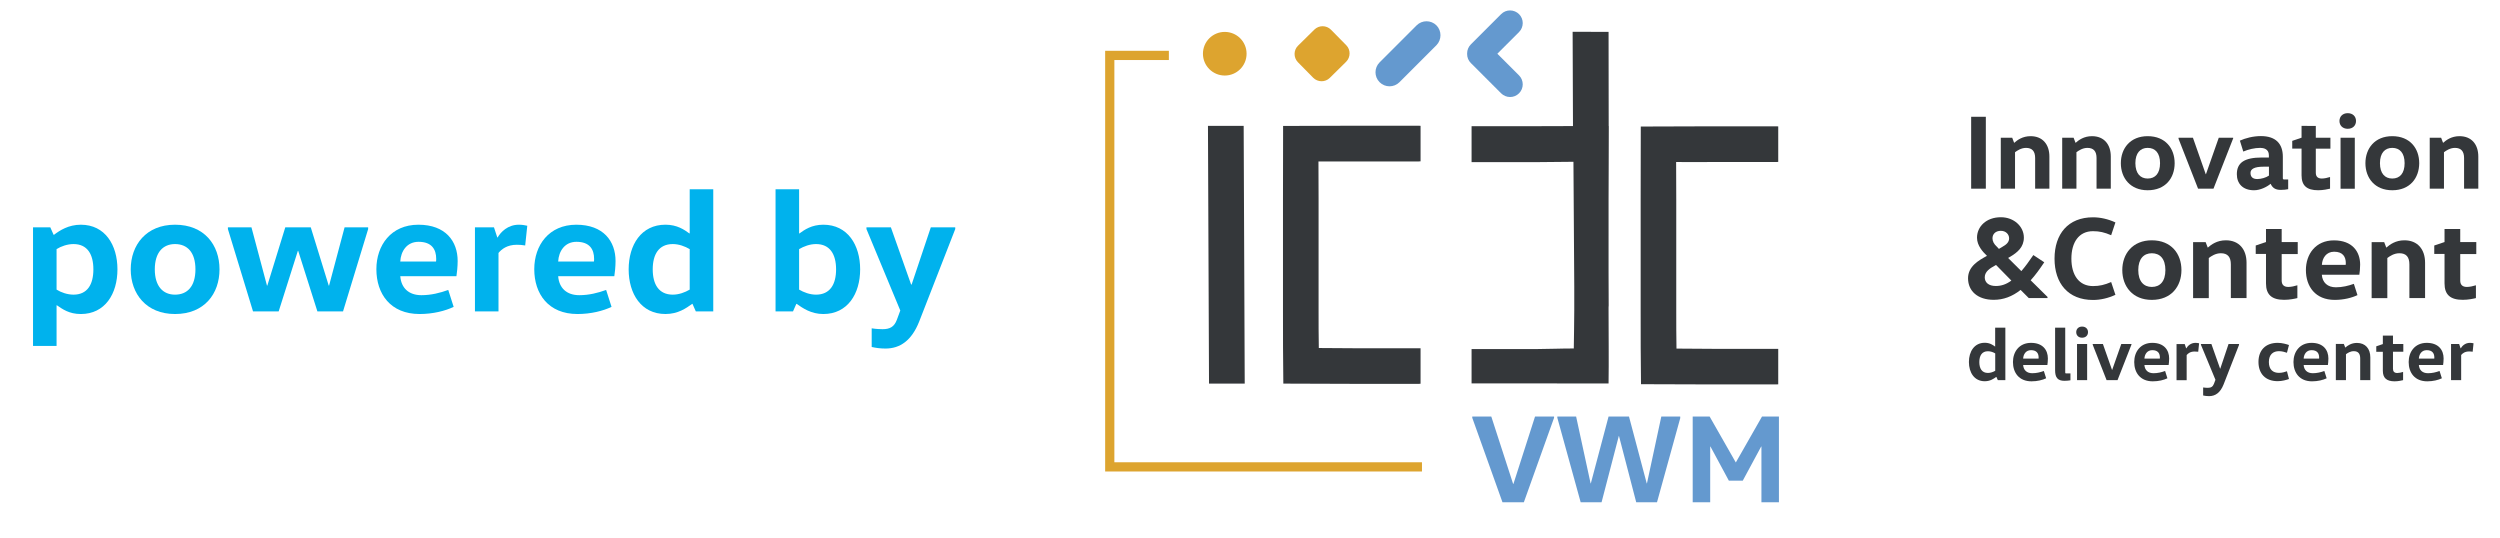 <?xml version="1.0" encoding="utf-8"?>
<!-- Generator: Adobe Illustrator 16.0.0, SVG Export Plug-In . SVG Version: 6.00 Build 0)  -->
<!DOCTYPE svg PUBLIC "-//W3C//DTD SVG 1.1//EN" "http://www.w3.org/Graphics/SVG/1.1/DTD/svg11.dtd">
<svg version="1.1" xmlns="http://www.w3.org/2000/svg" xmlns:xlink="http://www.w3.org/1999/xlink" x="0px" y="0px"
	 width="376.165px" height="80.895px" viewBox="0 0 376.165 80.895" enable-background="new 0 0 376.165 80.895"
	 xml:space="preserve">
<g id="Layer_1">
</g>
<g id="Layer_2">
</g>
<g id="Layer_3">
	<g>
		<g>
			<path fill="#34373A" d="M298.8,28.389h-2.208V17.571h2.208V28.389z"/>
			<path fill="#34373A" d="M302.771,20.729l0.283,0.75h0.033c0.446-0.403,1.241-0.99,2.448-0.99c1.795,0,2.829,1.219,2.829,3.068
				v4.832h-2.144v-4.615c0-0.999-0.435-1.522-1.372-1.522c-0.729,0-1.316,0.403-1.654,0.652v5.485h-2.143v-7.66H302.771z"/>
			<path fill="#34373A" d="M312.01,20.729l0.283,0.75h0.033c0.446-0.403,1.24-0.99,2.448-0.99c1.795,0,2.829,1.219,2.829,3.068
				v4.832h-2.144v-4.615c0-0.999-0.435-1.522-1.371-1.522c-0.729,0-1.316,0.403-1.654,0.652v5.485h-2.143v-7.66H312.01z"/>
			<path fill="#34373A" d="M323.152,28.627c-2.623,0-4.037-1.849-4.037-4.069c0-2.23,1.415-4.069,4.037-4.069
				c2.676,0,4.059,1.849,4.059,4.069C327.21,26.788,325.828,28.627,323.152,28.627z M323.152,26.864
				c1.132,0,1.861-0.761,1.861-2.307c0-1.545-0.729-2.307-1.861-2.307c-1.1,0-1.85,0.762-1.85,2.307
				C321.313,26.104,322.052,26.864,323.152,26.864z"/>
			<path fill="#34373A" d="M335.992,20.881l-2.938,7.508h-2.318l-2.938-7.508v-0.152h2.166l1.926,5.483h0.032l1.926-5.483h2.165
				v0.152H335.992z"/>
			<path fill="#34373A" d="M343.488,26.724c0,0.239,0.012,0.281,0.25,0.281h0.556v1.46c-0.339,0.064-0.654,0.108-1.111,0.108
				c-0.826,0-1.25-0.315-1.522-0.904h-0.032c-0.511,0.437-1.524,0.958-2.469,0.958c-1.721,0-2.591-1.022-2.591-2.415
				c0-1.696,1.077-2.513,3.787-2.513h1.033v-0.349c0-0.959-0.837-1.1-1.304-1.1c-0.84,0-1.795,0.229-2.547,0.554l-0.512-1.643
				c0.816-0.369,1.97-0.685,3.167-0.685c2.208,0,3.296,1.132,3.296,3.102V26.724L343.488,26.724z M340.583,25.081
				c-1.414,0-1.959,0.369-1.959,0.935c0,0.63,0.371,0.925,1.023,0.925c0.556,0,1.308-0.207,1.753-0.521v-1.338H340.583z"/>
			<path fill="#34373A" d="M348.45,18.943v1.785h2.198v1.643h-2.198v3.623c0,0.556,0.285,0.87,0.904,0.87
				c0.37,0,0.871-0.108,1.24-0.229v1.753c-0.315,0.076-1.045,0.238-1.795,0.238c-1.697,0-2.493-0.695-2.493-2.242v-4.023h-1.402
				v-1.165l1.402-0.479v-1.773H348.45z"/>
			<path fill="#34373A" d="M353.25,17.028c0.762,0,1.25,0.489,1.25,1.175c0,0.687-0.488,1.176-1.25,1.176
				c-0.752,0-1.24-0.489-1.24-1.176C352.01,17.518,352.508,17.028,353.25,17.028z M352.173,28.389v-7.66h2.144v7.67h-2.144V28.389z"
				/>
			<path fill="#34373A" d="M359.953,28.627c-2.624,0-4.038-1.849-4.038-4.069c0-2.23,1.414-4.069,4.038-4.069
				c2.676,0,4.058,1.849,4.058,4.069C364.001,26.788,362.619,28.627,359.953,28.627z M359.953,26.864
				c1.131,0,1.859-0.761,1.859-2.307c0-1.545-0.728-2.307-1.859-2.307c-1.101,0-1.85,0.762-1.85,2.307
				C358.104,26.104,358.853,26.864,359.953,26.864z"/>
			<path fill="#34373A" d="M367.309,20.729l0.283,0.75h0.032c0.445-0.403,1.241-0.99,2.449-0.99c1.795,0,2.828,1.219,2.828,3.068
				v4.832h-2.142v-4.615c0-0.999-0.437-1.522-1.372-1.522c-0.728,0-1.317,0.403-1.653,0.652v5.485h-2.144v-7.66H367.309z"/>
		</g>
		<g>
			<path fill="#34373A" d="M301.737,49.303v7.898h-1.131l-0.218-0.489h-0.022c-0.391,0.283-0.914,0.652-1.73,0.652
				c-1.566,0-2.383-1.305-2.383-2.893c0-1.579,0.816-2.896,2.383-2.896c0.762,0,1.218,0.327,1.545,0.565h0.022v-2.838H301.737z
				 M300.214,53.176c-0.304-0.185-0.696-0.327-1.099-0.327c-0.903,0-1.294,0.664-1.294,1.633s0.391,1.633,1.294,1.633
				c0.392,0,0.794-0.143,1.099-0.327V53.176z"/>
			<path fill="#34373A" d="M304.415,54.927c0.054,0.774,0.555,1.229,1.371,1.229c0.631,0,1.208-0.141,1.741-0.337l0.348,1.1
				c-0.544,0.261-1.328,0.457-2.198,0.457c-1.882,0-2.796-1.296-2.796-2.904c0-1.547,0.947-2.885,2.72-2.885
				c1.763,0,2.535,1.077,2.535,2.35c0,0.349-0.043,0.796-0.076,0.98h-3.645V54.927z M306.732,53.97
				c0.011-0.054,0.011-0.108,0.011-0.174c0-0.61-0.284-1.109-1.143-1.109c-0.772,0-1.153,0.619-1.186,1.273h2.318V53.97z"/>
			<path fill="#34373A" d="M310.747,49.303v6.68c0,0.174,0.011,0.206,0.186,0.206h0.598v1.035c-0.239,0.042-0.576,0.076-0.903,0.076
				c-1.034,0-1.404-0.512-1.404-1.589v-6.408H310.747z"/>
			<path fill="#34373A" d="M313.282,49.139c0.544,0,0.893,0.347,0.893,0.838c0,0.489-0.348,0.837-0.893,0.837
				c-0.533,0-0.881-0.348-0.881-0.837C312.401,49.485,312.76,49.139,313.282,49.139z M312.521,57.201v-5.439h1.523v5.439H312.521z"
				/>
			<path fill="#34373A" d="M320.704,51.87l-2.089,5.331h-1.644l-2.089-5.331v-0.108h1.534l1.371,3.896h0.022l1.371-3.896h1.534
				v0.108H320.704z"/>
			<path fill="#34373A" d="M322.662,54.927c0.054,0.774,0.555,1.229,1.371,1.229c0.631,0,1.208-0.141,1.741-0.337l0.348,1.1
				c-0.543,0.261-1.327,0.457-2.197,0.457c-1.882,0-2.797-1.296-2.797-2.904c0-1.547,0.947-2.885,2.721-2.885
				c1.763,0,2.535,1.077,2.535,2.35c0,0.349-0.044,0.796-0.076,0.98h-3.646V54.927z M324.98,53.97
				c0.011-0.054,0.011-0.108,0.011-0.174c0-0.61-0.283-1.109-1.142-1.109c-0.773,0-1.153,0.619-1.187,1.273h2.318V53.97z"/>
			<path fill="#34373A" d="M328.724,51.762l0.217,0.651h0.022c0.207-0.347,0.653-0.826,1.382-0.826c0.196,0,0.403,0.032,0.544,0.066
				l-0.131,1.271c-0.185-0.021-0.424-0.032-0.555-0.032c-0.631,0-0.99,0.293-1.185,0.532v3.787h-1.523v-5.44h1.229V51.762z"/>
			<path fill="#34373A" d="M336.907,51.87l-2.34,5.995c-0.489,1.22-1.229,1.741-2.176,1.741c-0.359,0-0.631-0.044-0.893-0.099
				v-1.207c0.262,0.042,0.577,0.054,0.697,0.054c0.49,0,0.75-0.162,0.925-0.598l0.229-0.609l-2.187-5.277v-0.108h1.578l1.306,3.698
				h0.033l1.24-3.698h1.578v0.108H336.907z"/>
			<path fill="#34373A" d="M342.716,51.587c0.664,0,1.328,0.195,1.697,0.327l-0.305,1.163c-0.315-0.098-0.718-0.238-1.206-0.238
				c-0.828,0-1.514,0.457-1.514,1.633c0,1.186,0.664,1.631,1.514,1.631c0.488,0,0.891-0.131,1.206-0.239l0.305,1.165
				c-0.359,0.129-1.022,0.325-1.697,0.325c-1.849,0-2.893-1.131-2.893-2.894C339.823,52.719,340.867,51.587,342.716,51.587z"/>
			<path fill="#34373A" d="M346.623,54.927c0.054,0.762,0.554,1.229,1.37,1.229c0.632,0,1.209-0.141,1.741-0.337l0.349,1.1
				c-0.543,0.261-1.328,0.457-2.198,0.457c-1.883,0-2.796-1.296-2.796-2.904c0-1.547,0.947-2.885,2.72-2.885
				c1.763,0,2.535,1.077,2.535,2.35c0,0.349-0.044,0.796-0.076,0.98h-3.645V54.927z M348.941,53.97
				c0.01-0.054,0.01-0.108,0.01-0.174c0-0.61-0.283-1.109-1.143-1.109c-0.772,0-1.153,0.619-1.186,1.273h2.318V53.97z"/>
			<path fill="#34373A" d="M352.672,51.762l0.208,0.531h0.02c0.315-0.28,0.881-0.695,1.741-0.695c1.273,0,2.012,0.87,2.012,2.176
				v3.428h-1.522v-3.275c0-0.708-0.303-1.087-0.967-1.087c-0.523,0-0.937,0.281-1.175,0.457v3.896h-1.524V51.75h1.208V51.762z"/>
			<path fill="#34373A" d="M360.062,50.498v1.264h1.555v1.163h-1.555v2.58c0,0.391,0.207,0.619,0.642,0.619
				c0.261,0,0.62-0.076,0.88-0.162v1.239c-0.229,0.055-0.75,0.175-1.272,0.175c-1.209,0-1.775-0.5-1.775-1.589v-2.851h-0.989v-0.828
				l0.989-0.337v-1.273H360.062z"/>
			<path fill="#34373A" d="M363.957,54.927c0.054,0.774,0.556,1.229,1.372,1.229c0.63,0,1.206-0.141,1.741-0.337l0.348,1.1
				c-0.544,0.261-1.328,0.457-2.199,0.457c-1.881,0-2.796-1.296-2.796-2.904c0-1.547,0.947-2.885,2.72-2.885
				c1.763,0,2.537,1.077,2.537,2.35c0,0.349-0.044,0.796-0.078,0.98h-3.645V54.927z M366.273,53.97
				c0.012-0.054,0.012-0.108,0.012-0.174c0-0.61-0.283-1.109-1.144-1.109c-0.772,0-1.153,0.619-1.186,1.273h2.317V53.97z"/>
			<path fill="#34373A" d="M370.017,51.762l0.218,0.651h0.022c0.207-0.347,0.654-0.826,1.382-0.826c0.197,0,0.403,0.032,0.544,0.066
				l-0.13,1.271c-0.173-0.032-0.403-0.042-0.544-0.042c-0.631,0-0.991,0.293-1.187,0.532v3.786h-1.522v-5.439H370.017z"/>
		</g>
		<g>
			<path fill="#34373A" d="M307.592,39.465c-0.697,1.045-1.36,1.959-2.046,2.709l2.535,2.504v0.174h-2.818l-1.229-1.229
				c-1.273,0.999-2.59,1.49-4.048,1.49c-2.383,0-3.863-1.295-3.863-3.243c0-1.807,1.632-2.697,2.731-3.308l0.12-0.064l-0.033-0.033
				c-0.577-0.556-1.469-1.501-1.469-2.698c0-1.665,1.382-3.081,3.591-3.081c1.991,0,3.46,1.416,3.46,3.059
				c0,1.447-0.979,2.243-2.035,2.873l-0.337,0.196l1.991,1.979c0.556-0.642,1.143-1.436,1.806-2.415L307.592,39.465z
				 M302.641,42.218l-2.307-2.351l-0.207,0.12c-0.577,0.315-1.491,0.827-1.491,1.731c0,0.782,0.577,1.314,1.665,1.314
				C301.106,43.033,301.857,42.796,302.641,42.218z M300.476,37.136l0.293,0.315l0.49-0.293c0.631-0.348,1.045-0.719,1.045-1.296
				c0-0.596-0.49-1.131-1.241-1.131c-0.827,0-1.263,0.511-1.263,1.131C299.812,36.299,299.997,36.702,300.476,37.136z"/>
			<path fill="#34373A" d="M314.926,32.697c1.099,0,2.274,0.261,3.373,0.772l-0.642,1.925c-1.001-0.434-1.752-0.609-2.731-0.609
				c-2.122,0-3.253,1.667-3.253,4.136s1.143,4.124,3.253,4.124c0.979,0,1.73-0.175,2.731-0.608l0.642,1.924
				c-1.099,0.512-2.274,0.774-3.373,0.774c-3.744,0-5.789-2.503-5.789-6.214C309.137,35.2,311.182,32.697,314.926,32.697z"/>
			<path fill="#34373A" d="M323.772,45.123c-2.884,0-4.44-2.034-4.44-4.483c0-2.447,1.556-4.482,4.44-4.482
				c2.938,0,4.461,2.035,4.461,4.482C328.233,43.089,326.71,45.123,323.772,45.123z M323.772,43.175c1.24,0,2.046-0.836,2.046-2.535
				c0-1.697-0.806-2.535-2.046-2.535c-1.208,0-2.035,0.838-2.035,2.535C321.737,42.339,322.565,43.175,323.772,43.175z"/>
			<path fill="#34373A" d="M331.868,36.418l0.316,0.826h0.032c0.49-0.434,1.36-1.087,2.699-1.087c1.98,0,3.112,1.35,3.112,3.373
				v5.321h-2.361v-5.07c0-1.101-0.468-1.677-1.502-1.677c-0.804,0-1.446,0.436-1.817,0.718v6.04h-2.361V36.43h1.882V36.418z"/>
			<path fill="#34373A" d="M343.315,34.46v1.958h2.415v1.807h-2.415v3.993c0,0.608,0.315,0.957,1.001,0.957
				c0.401,0,0.957-0.118,1.36-0.25v1.927c-0.349,0.087-1.153,0.261-1.981,0.261c-1.87,0-2.74-0.771-2.74-2.469v-4.431h-1.546v-1.273
				l1.546-0.521V34.46H343.315z"/>
			<path fill="#34373A" d="M349.354,41.326c0.086,1.185,0.859,1.903,2.121,1.903c0.979,0,1.873-0.227,2.7-0.521l0.543,1.696
				c-0.838,0.403-2.068,0.719-3.416,0.719c-2.926,0-4.342-2.013-4.342-4.493c0-2.395,1.47-4.463,4.222-4.463
				c2.732,0,3.939,1.667,3.939,3.646c0,0.544-0.066,1.218-0.121,1.522h-5.646V41.326z M352.945,39.855
				c0.02-0.086,0.02-0.173,0.02-0.261c0-0.945-0.434-1.719-1.761-1.719c-1.186,0-1.785,0.957-1.839,1.979H352.945z"/>
			<path fill="#34373A" d="M358.734,36.418l0.315,0.826h0.034c0.488-0.434,1.358-1.087,2.698-1.087c1.98,0,3.111,1.35,3.111,3.373
				v5.321h-2.361v-5.07c0-1.101-0.467-1.677-1.5-1.677c-0.806,0-1.448,0.436-1.819,0.718v6.04h-2.361V36.43h1.883V36.418z"/>
			<path fill="#34373A" d="M370.181,34.46v1.958h2.417v1.807h-2.417v3.993c0,0.608,0.317,0.957,1.001,0.957
				c0.403,0,0.958-0.118,1.36-0.25v1.927c-0.347,0.087-1.153,0.261-1.98,0.261c-1.873,0-2.743-0.771-2.743-2.469v-4.431h-1.545
				v-1.273l1.545-0.521V34.46H370.181z"/>
		</g>
	</g>
	<g>
		<path id="XMLID_3_" fill="#DDA42F" d="M187.568,8.084c0,1.826-1.475,3.282-3.283,3.282c-1.809,0-3.284-1.474-3.284-3.282
			c0-1.825,1.475-3.284,3.284-3.284C186.093,4.8,187.568,6.259,187.568,8.084z"/>
		<path fill="#34373A" d="M213.484,52.401h-9.429c-1.563,0-4.214-0.037-5.619-0.037c-0.035-1.597-0.035-4.071-0.035-5.617V29.945
			c0-1.494-0.018-3.513-0.018-5.655c0.86,0.019,4.038,0,5.671,0h9.429c0.088,0,0.175,0,0.264-0.019v-5.337
			c-0.088,0-0.175-0.019-0.264-0.019h-9.429c-3.16,0-9.025,0.019-10.991,0.036c0,4.794-0.018,8.06-0.018,10.975v16.802
			c0,3.144,0,7.78,0.053,10.991c2.458,0.019,8.024,0.037,10.956,0.037h9.429c0.088,0,0.175,0,0.264-0.019v-5.337
			C213.66,52.401,213.573,52.401,213.484,52.401z"/>
		<g>
			<polygon fill="#34373A" points="187.13,18.935 181.757,18.935 181.916,57.72 187.288,57.72 			"/>
		</g>
		<path fill="#34373A" d="M267.301,52.49h-9.429c-1.562,0-4.213-0.038-5.618-0.038c-0.035-1.597-0.035-4.072-0.035-5.617V30.033
			c0-1.494-0.019-3.513-0.019-5.655c0.861,0.018,4.04,0,5.672,0h9.429c0.087,0,0.175,0,0.263-0.019v-5.338
			c-0.088,0-0.176-0.017-0.263-0.017h-9.429c-3.16,0-9.025,0.017-10.991,0.035c0,4.795-0.018,8.06-0.018,10.973v16.804
			c0,3.144,0,7.78,0.053,10.991c2.457,0.019,8.023,0.035,10.956,0.035h9.429c0.087,0,0.175,0,0.263-0.017V52.49
			C267.459,52.507,267.388,52.49,267.301,52.49z"/>
		<path fill="#34373A" d="M221.421,24.396h9.71c1.58,0,4.635-0.036,5.619-0.053l0.123,18.734v3.67c0,1.546-0.052,4.09-0.07,5.688
			c-1.405-0.017-4.091,0.088-5.671,0.088h-9.71v5.162h9.71c2.932,0,8.445,0.034,10.903,0.017c0.052-3.212,0-7.795,0-10.937v-0.528
			c0-0.088,0.018-0.176,0.018-0.281l-0.018-4.897V29.945c0-2.917,0.035-6.182,0.035-10.975c-0.017,0,0,0-0.017,0l-0.018-14.118
			c0-0.017,0-0.033,0-0.053l-5.408-0.019c0,0.019,0,0.055,0,0.071l0.053,14.118c-1.984,0-4.074,0.017-5.548,0.017h-9.71V24.396
			L221.421,24.396z"/>
		<polygon fill="#DDA42F" points="213.959,70.943 166.288,70.943 166.288,7.644 175.875,7.644 175.875,9.032 167.675,9.032 
			167.675,69.555 213.959,69.555 		"/>
		<path id="XMLID_2_" fill="#6499CF" d="M216.136,6.802l-5.566,5.567c-0.826,0.824-2.159,0.824-2.985,0l0,0
			c-0.826-0.827-0.826-2.161,0-2.986l5.566-5.566c0.825-0.823,2.16-0.823,2.985,0l0,0C216.944,4.626,216.944,5.978,216.136,6.802z"
			/>
		<path fill="#6499CF" d="M225.301,8.084l3.266-3.265c0.737-0.738,0.737-1.951,0-2.687c-0.351-0.353-0.843-0.563-1.353-0.563
			c-0.509,0-0.982,0.193-1.352,0.563l-4.547,4.546c-0.352,0.352-0.563,0.843-0.563,1.352c0,0.019,0,0.037,0,0.054s0,0.034,0,0.053
			c0,0.51,0.193,0.983,0.563,1.352l4.547,4.547c0.352,0.353,0.843,0.563,1.352,0.563c0.51,0,0.984-0.193,1.353-0.563
			c0.737-0.736,0.737-1.947,0-2.686L225.301,8.084z"/>
		<path id="XMLID_1_" fill="#DDA42F" d="M195.312,6.872l2.458-2.422c0.703-0.685,1.809-0.668,2.494,0.017l2.3,2.335
			c0.684,0.685,0.667,1.808-0.018,2.493l-2.458,2.424c-0.685,0.685-1.808,0.667-2.493-0.017l-2.301-2.338
			C194.61,8.663,194.626,7.539,195.312,6.872z"/>
		<g>
			<g>
				<path fill="#6499CF" d="M233.834,62.864l-4.548,12.713h-3.213l-4.548-12.713v-0.192h2.863l3.283,10.131h0.052l3.249-10.131
					h2.862V62.864z"/>
				<path fill="#6499CF" d="M252.833,62.864l-3.512,12.713h-3.125l-2.598-9.989h-0.018l-2.599,9.989h-3.143l-3.512-12.713v-0.192
					h2.826l2.178,10.062h0.035l2.669-10.062h3.072l2.67,10.062h0.035l2.159-10.062h2.844v0.192H252.833z"/>
				<path fill="#6499CF" d="M261.19,69.571l3.933-6.899h2.545v12.905h-2.633v-8.394h-0.035l-2.775,5.145h-2.089l-2.774-5.145h-0.036
					v8.394h-2.633V62.672h2.546l3.933,6.899H261.19z"/>
			</g>
		</g>
	</g>
	<g>
		<path fill="#00B2ED" d="M7.568,34.204l0.499,1.129h0.052c0.866-0.656,2.179-1.521,4.042-1.521c3.648,0,5.511,3.045,5.511,6.719
			s-1.863,6.719-5.511,6.719c-1.785,0-2.782-0.762-3.596-1.313H8.512v6.115H4.969V34.204H7.568z M8.512,43.575
			c0.656,0.42,1.627,0.76,2.546,0.76c2.1,0,2.992-1.549,2.992-3.805c0-2.258-0.893-3.807-2.992-3.807
			c-0.918,0-1.89,0.342-2.546,0.762V43.575z"/>
		<path fill="#00B2ED" d="M26.336,47.249c-4.33,0-6.666-3.045-6.666-6.719s2.336-6.719,6.666-6.719c4.409,0,6.692,3.045,6.692,6.719
			S30.746,47.249,26.336,47.249z M26.336,44.335c1.863,0,3.071-1.26,3.071-3.805c0-2.547-1.208-3.807-3.071-3.807
			c-1.811,0-3.044,1.26-3.044,3.807C23.292,43.075,24.526,44.335,26.336,44.335z"/>
		<path fill="#00B2ED" d="M55.394,34.468l-3.779,12.387h-3.858l-2.887-9.107h-0.053l-2.887,9.107h-3.858l-3.779-12.387v-0.264h3.543
			l2.335,8.766h0.053l2.703-8.766h3.832l2.703,8.766h0.053l2.335-8.766h3.543V34.468z"/>
		<path fill="#00B2ED" d="M60.228,41.554c0.131,1.785,1.286,2.861,3.176,2.861c1.47,0,2.809-0.342,4.042-0.789l0.813,2.547
			c-1.26,0.604-3.097,1.076-5.118,1.076c-4.383,0-6.509-3.02-6.509-6.746c0-3.596,2.205-6.691,6.325-6.691
			c4.095,0,5.905,2.492,5.905,5.459c0,0.813-0.105,1.836-0.184,2.283H60.228z M65.608,39.349c0.026-0.131,0.026-0.262,0.026-0.393
			c0-1.418-0.656-2.572-2.651-2.572c-1.785,0-2.677,1.443-2.756,2.965H65.608z"/>
		<path fill="#00B2ED" d="M74.325,34.204l0.499,1.523h0.052c0.473-0.814,1.522-1.916,3.202-1.916c0.446,0,0.945,0.078,1.26,0.156
			l-0.315,2.967c-0.394-0.078-0.945-0.105-1.26-0.105c-1.47,0-2.31,0.682-2.756,1.234v8.791h-3.543v-12.65H74.325z"/>
		<path fill="#00B2ED" d="M83.986,41.554c0.131,1.785,1.286,2.861,3.175,2.861c1.47,0,2.808-0.342,4.042-0.789l0.813,2.547
			c-1.26,0.604-3.097,1.076-5.118,1.076c-4.383,0-6.509-3.02-6.509-6.746c0-3.596,2.205-6.691,6.325-6.691
			c4.094,0,5.905,2.492,5.905,5.459c0,0.813-0.105,1.836-0.184,2.283H83.986z M89.366,39.349c0.026-0.131,0.026-0.262,0.026-0.393
			c0-1.418-0.656-2.572-2.651-2.572c-1.785,0-2.677,1.443-2.755,2.965H89.366z"/>
		<path fill="#00B2ED" d="M107.321,28.483v18.371h-2.625l-0.499-1.129h-0.052c-0.919,0.656-2.126,1.523-4.016,1.523
			c-3.648,0-5.538-3.045-5.538-6.719s1.89-6.719,5.538-6.719c1.758,0,2.834,0.76,3.596,1.313h0.052v-6.641H107.321z M103.777,37.485
			c-0.708-0.42-1.627-0.762-2.545-0.762c-2.1,0-3.019,1.549-3.019,3.807c0,2.256,0.919,3.805,3.019,3.805
			c0.918,0,1.837-0.34,2.545-0.76V37.485z"/>
		<path fill="#00B2ED" d="M120.238,28.483v6.641h0.053c0.761-0.553,1.837-1.313,3.595-1.313c3.648,0,5.538,3.045,5.538,6.719
			s-1.89,6.719-5.538,6.719c-1.863,0-3.097-0.893-4.015-1.523h-0.053l-0.499,1.129h-2.625V28.483H120.238z M120.238,43.575
			c0.708,0.42,1.627,0.76,2.546,0.76c2.1,0,3.018-1.549,3.018-3.805c0-2.258-0.918-3.807-3.018-3.807
			c-0.919,0-1.837,0.342-2.546,0.762V43.575z"/>
		<path fill="#00B2ED" d="M143.731,34.468l-5.433,13.936c-1.128,2.834-2.861,4.041-5.065,4.041c-0.84,0-1.47-0.104-2.073-0.236
			v-2.807c0.604,0.104,1.338,0.131,1.627,0.131c1.129,0,1.759-0.367,2.152-1.391l0.525-1.418l-5.091-12.256v-0.264h3.674
			l3.045,8.609h0.079l2.887-8.609h3.674V34.468z"/>
	</g>
</g>
<g id="Layer_4">
	<g id="Layer_5">
		<g id="Layer_6">
		</g>
	</g>
</g>
<g id="Layer_7">
</g>
<g id="Layer_8">
</g>
</svg>
